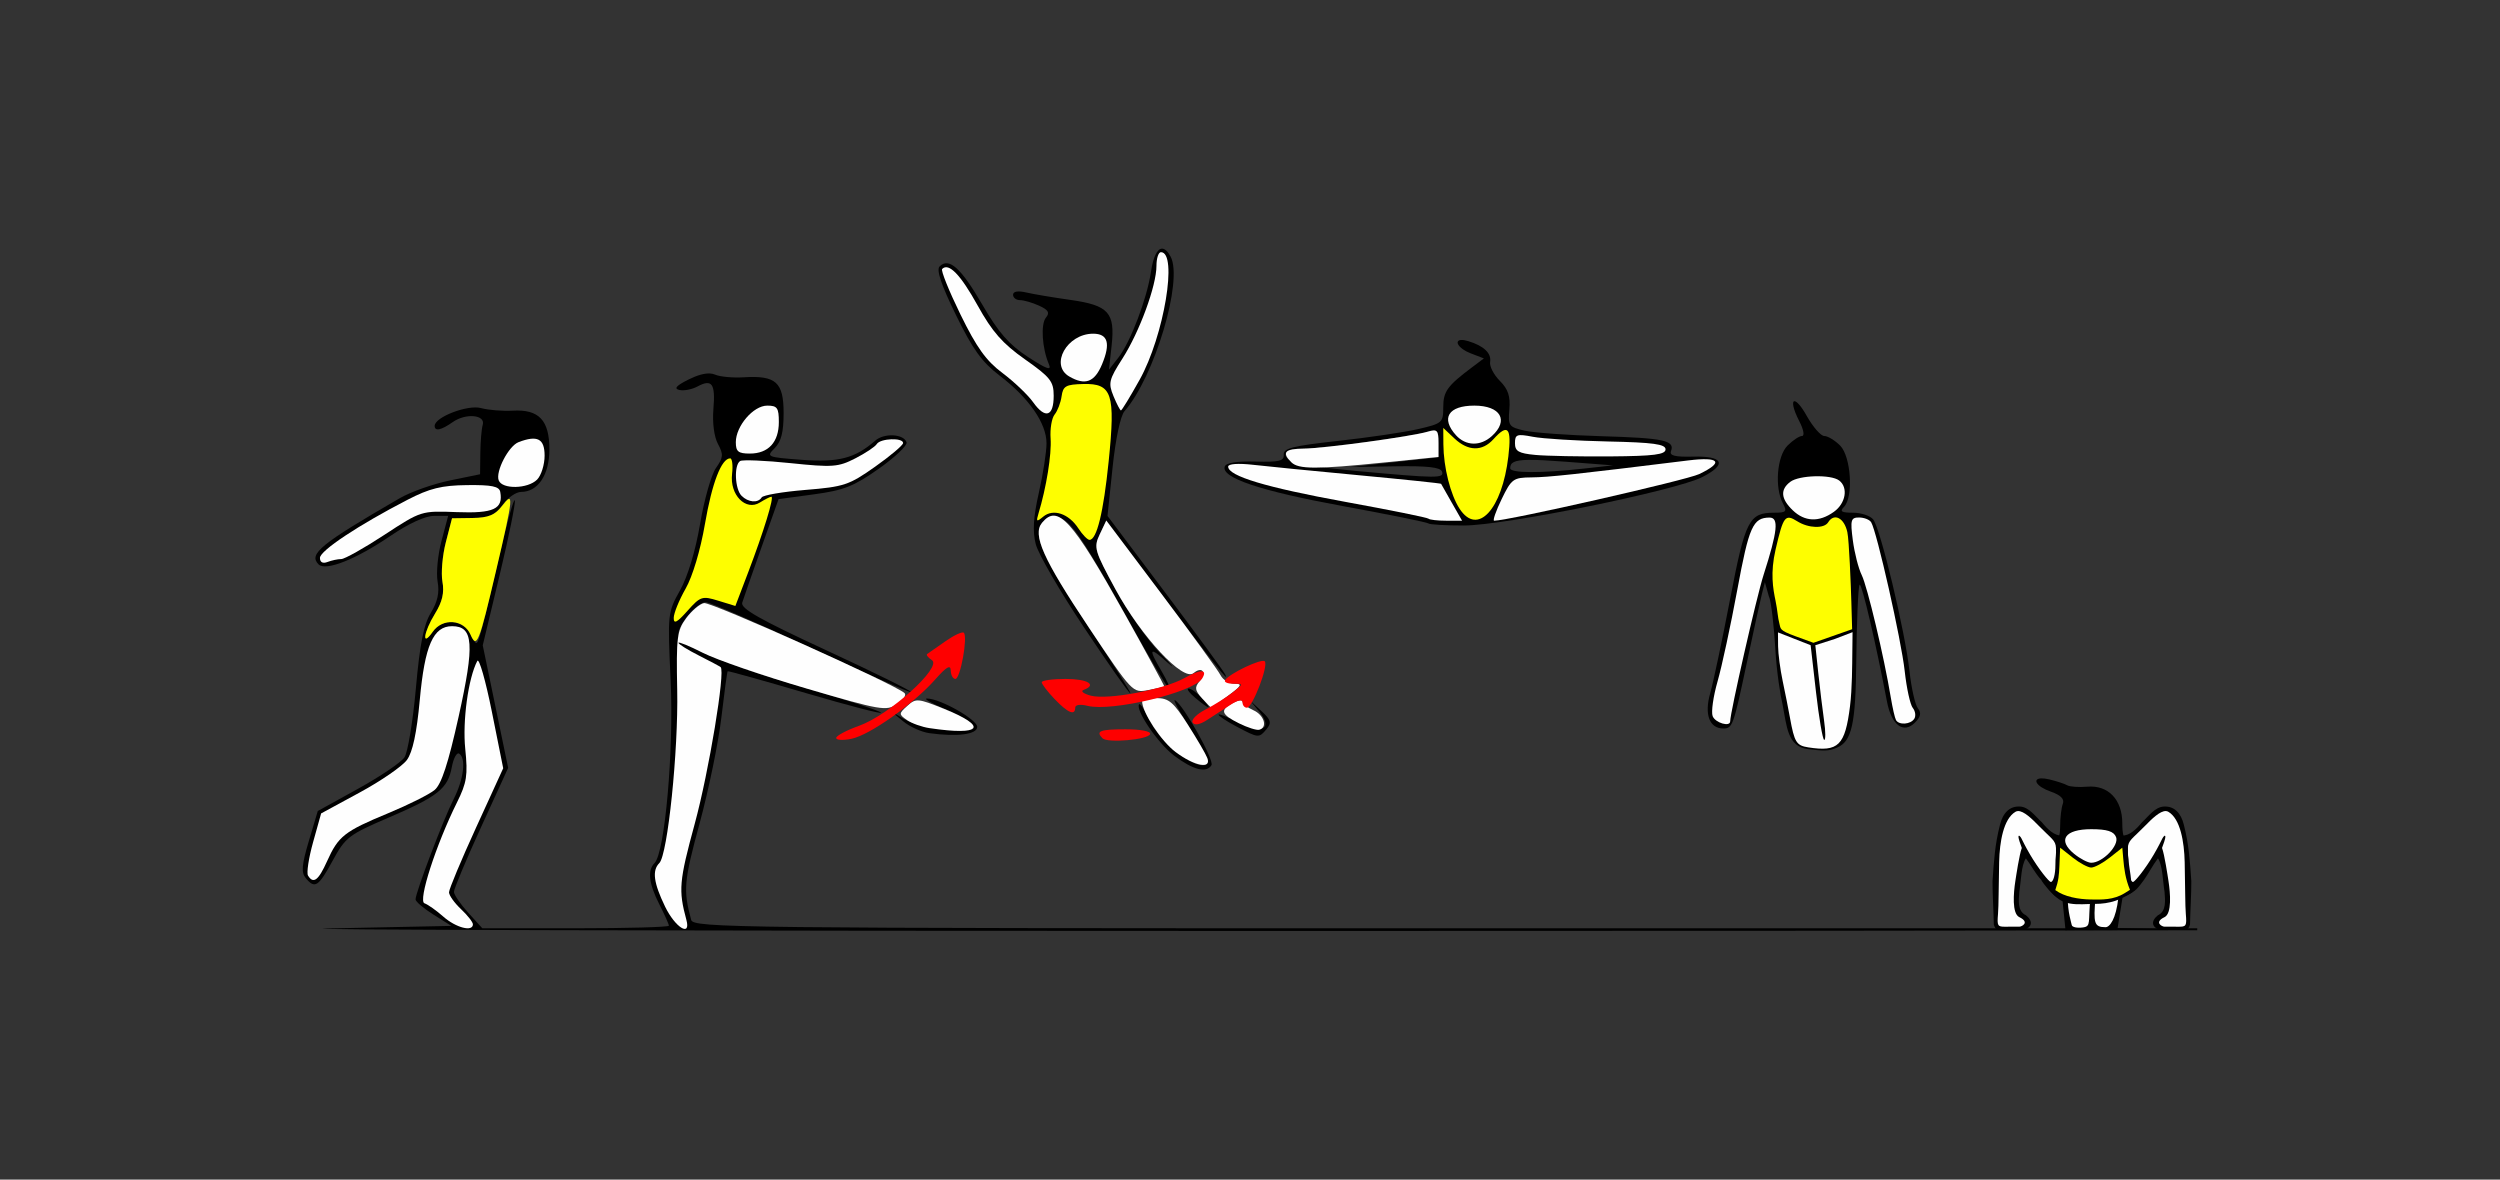 <?xml version="1.0" encoding="UTF-8" standalone="no"?>
<!-- Created with Inkscape (http://www.inkscape.org/) -->

<svg
   xmlns:dc="http://purl.org/dc/elements/1.1/"
   xmlns:cc="http://creativecommons.org/ns#"
   xmlns:rdf="http://www.w3.org/1999/02/22-rdf-syntax-ns#"
   xmlns:svg="http://www.w3.org/2000/svg"
   xmlns="http://www.w3.org/2000/svg"
   xmlns:sodipodi="http://sodipodi.sourceforge.net/DTD/sodipodi-0.dtd"
   xmlns:inkscape="http://www.inkscape.org/namespaces/inkscape"
   id="svg3540"
   version="1.1"
   inkscape:version="0.91 r13725"
   width="488.785"
   height="230.625"
   viewBox="0 0 488.785 230.625"
   sodipodi:docname="fx130503.svg">
  <rect x="0" y="0" width="488.785" height="230.625" fill="#333333" stroke="none"/>
  <defs
     id="defs3544" />
  <sodipodi:namedview
     pagecolor="#cacaca"
     bordercolor="#666666"
     borderopacity="1"
     objecttolerance="10"
     gridtolerance="10"
     guidetolerance="10"
     inkscape:pageopacity="0"
     inkscape:pageshadow="2"
     inkscape:window-width="1414"
     inkscape:window-height="863"
     id="namedview3542"
     showgrid="false"
     inkscape:zoom="1.1784321"
     inkscape:cx="266.22109"
     inkscape:cy="9.4510463"
     inkscape:window-x="0"
     inkscape:window-y="0"
     inkscape:window-maximized="0"
     inkscape:current-layer="svg3540" />
  <g
     id="g4410"
     transform="translate(10.812,-1.6654202e-4)">
    <path
       inkscape:connector-curvature="0"
       id="path4220"
       d="m 216.344,48.615 c -0.912,0.057 -1.7,1.625 -2.125,4.518 -0.769,5.237 -4.001,13.742 -6.383,16.797 l -1.828,2.344 0.516,-4.688 c 0.71,-6.477 -0.569,-7.893 -8.09,-8.955 -3.321,-0.469 -7.194,-1.121 -8.607,-1.449 -1.624,-0.377 -2.57,-0.21 -2.57,0.451 0,0.576 0.611,1.047 1.357,1.047 0.747,0 2.425,0.487 3.73,1.084 1.83,0.836 2.137,1.369 1.342,2.33 -1.057,1.277 -0.758,6.004 0.574,9.105 0.573,1.333 -0.379,1.005 -4.08,-1.406 -3.733,-2.432 -5.768,-4.766 -8.975,-10.295 -4.145,-7.147 -6.491,-9.237 -8.314,-7.408 -0.669,0.671 0.318,3.606 3.188,9.479 3.3,6.754 5.077,9.211 8.615,11.918 5.698,4.359 9.104,9.293 9.104,13.184 0,1.675 -0.672,6.012 -1.494,9.639 -1.087,4.793 -1.255,7.543 -0.617,10.064 0.483,1.908 4.737,9.253 9.455,16.324 4.718,7.071 8.788,12.857 9.045,12.857 0.257,0 -3.377,-5.763 -8.076,-12.807 -9.271,-13.896 -11.23,-18.419 -8.961,-20.695 0.814,-0.817 2.138,-1.137 3.242,-0.785 2.324,0.74 4.629,4.186 13.689,20.459 3.948,7.09 7.408,12.891 7.689,12.891 0.282,0 -0.37,-1.502 -1.449,-3.336 -2.707,-4.602 -2.467,-4.986 1.105,-1.77 1.688,1.519 1.083,0.741 -1.346,-1.729 -2.428,-2.47 -6.383,-8.113 -8.789,-12.541 -4.134,-7.607 -4.304,-8.201 -3.09,-10.773 l 1.285,-2.721 10.031,13.387 c 10.617,14.171 14.431,18.993 13.164,16.641 -0.425,-0.789 -5.765,-8.065 -11.867,-16.17 l -11.096,-14.736 0.994,-9.475 c 0.589,-5.619 1.54,-10.103 2.34,-11.018 5.862,-6.703 11.488,-25.552 9.012,-30.193 -0.583,-1.093 -1.174,-1.603 -1.721,-1.568 z m 5.242,86.002 c -0.491,0 0.099,0.83 1.312,1.844 2.856,2.387 3.411,2.4 1.273,0.031 -0.93,-1.031 -2.095,-1.875 -2.586,-1.875 z m -2.725,2.254 c -0.29,-0.017 0.776,1.998 2.498,4.699 4.325,6.782 4.783,8.047 2.924,8.047 -2.645,0 -8.495,-4.936 -10.271,-8.666 -0.95,-1.996 -1.885,-3.471 -2.078,-3.277 -0.929,0.932 3.607,7.648 6.785,10.047 3.743,2.825 6.338,3.492 7.328,1.885 0.587,-0.953 -5.394,-11.639 -7.109,-12.703 -0.032,-0.02 -0.057,-0.03 -0.076,-0.031 z m 14.725,0.09 1.766,2.131 c 2.814,3.397 0.635,4.548 -4.061,2.145 -2.117,-1.084 -3.85,-1.762 -3.85,-1.506 0,0.256 1.578,1.301 3.506,2.322 4.299,2.277 4.391,2.285 5.883,0.482 1.012,-1.223 0.848,-1.788 -1.02,-3.516 l -2.225,-2.059 z"
       style="fill:#000000" />
    <path
       sodipodi:nodetypes="sssssssssscccsccssssssssssssss"
       inkscape:connector-curvature="0"
       id="path4214"
       d="m 340.057,78.443 c -0.548,-0.032 -0.385,1.384 0.924,3.922 0.837,1.624 1.065,2.877 0.523,2.877 -0.527,0 -1.8,0.844 -2.828,1.875 -2.07,2.077 -2.56,8.204 -0.902,11.311 0.851,1.595 0.649,1.814 -1.689,1.814 -4.942,0 -5.658,1.398 -8.633,16.875 -1.536,7.992 -3.292,16.292 -3.902,18.443 -1.172,4.134 -0.148,6.869 2.57,6.869 1.797,0 1.979,-0.509 4.574,-12.744 1.302,-6.139 2.633,-12.217 2.959,-13.506 l 0.594,-2.344 0.793,2.811 c 0.437,0.775 1.004,5.947 1.26,10.4 0.256,4.453 1.031,9.201 1.391,10.615 0.848,4.406 0.963,8.274 4.945,8.802 3.159,0.37 4.003,0.44 5.713,-0.287 2.908,-1.237 3.656,-4.623 3.77,-17.061 0.061,-6.679 0.361,-14.81 0.668,-14.811 0.486,-3.2e-4 3.188,11.585 5.336,22.881 0.872,4.584 3.218,6.349 5.457,4.104 1.14,-1.144 1.301,-1.913 0.588,-2.797 -0.541,-0.67 -1.284,-3.961 -1.65,-7.312 -0.846,-7.728 -5.689,-27.926 -7.107,-29.641 -0.591,-0.714 -2.367,-1.297 -3.949,-1.297 -2.237,0 -2.628,-0.25 -1.756,-1.125 1.892,-1.898 1.399,-9.849 -0.746,-12 -1.028,-1.031 -2.423,-1.875 -3.1,-1.875 -0.676,0 -2.224,-1.776 -3.439,-3.945 -1.08,-1.928 -1.935,-2.829 -2.361,-2.854 z"
       style="fill:#000000" />
    <path
       inkscape:connector-curvature="0"
       id="path4210"
       d="m 274.912,66.467 c -1.452,0.057 -0.701,1.649 1.83,2.621 l 2.568,0.986 -2.336,1.754 c -4.828,3.624 -5.607,4.708 -5.607,7.795 0,3.009 -0.192,3.176 -4.906,4.266 -2.699,0.624 -9.743,1.664 -15.654,2.312 -8.856,0.972 -10.727,1.444 -10.631,2.686 0.096,1.246 -0.859,1.481 -5.51,1.354 -3.648,-0.1 -5.765,0.24 -6.02,0.967 -0.767,2.194 6.966,4.786 23.084,7.738 8.99,1.647 16.526,3.176 16.746,3.396 0.22,0.22 3.327,0.4 6.906,0.4 7.952,0 41.422,-6.803 46.658,-9.482 4.882,-2.498 4.112,-4.144 -1.867,-3.988 -3.503,0.091 -4.619,-0.188 -4.279,-1.076 0.796,-2.081 -1.419,-2.558 -13.555,-2.912 -6.497,-0.189 -13.283,-0.68 -15.078,-1.09 -3.074,-0.702 -3.247,-0.943 -2.971,-4.156 0.221,-2.569 -0.24,-3.948 -1.863,-5.576 -1.186,-1.189 -2.041,-2.841 -1.9,-3.672 0.291,-1.72 -1.196,-3.15 -4.254,-4.09 -0.575,-0.177 -1.026,-0.246 -1.361,-0.232 z m -5.471,17.693 c 0.852,-0.043 0.992,0.57 0.992,2.438 l 0,2.824 -8.646,0.947 -8.645,0.947 8.785,-0.146 c 6.298,-0.105 8.899,0.185 9.189,1.025 0.47,1.36 -0.841,1.349 -17.039,-0.141 -6.168,-0.567 -11.74,-1.374 -12.383,-1.791 -2.187,-1.42 -1.177,-2.523 2.336,-2.553 4.003,-0.034 21.141,-2.368 24.299,-3.311 0.463,-0.138 0.827,-0.226 1.111,-0.24 z m 18.516,5.754 c 1.657,-0.029 4.04,0.104 7.424,0.365 l 9.164,0.707 -5.607,0.619 c -8.546,0.945 -14.486,0.921 -14.486,-0.059 0,-1.09 0.745,-1.585 3.506,-1.633 z"
       style="fill:#000000" />
    <path
       sodipodi:nodetypes="csssssssssssssccscccccssssssscccsssssssscccssssccsssscccssssssscccsccsssscsssssscsscccscssssssccsssccssc"
       inkscape:connector-curvature="0"
       id="path4206"
       d="m 128.031,73.021 c -1.083,-0.065 -2.514,0.33 -4.178,1.158 -2.451,1.221 -2.971,1.806 -1.834,2.066 0.873,0.2 2.458,-0.104 3.523,-0.676 2.862,-1.536 3.541,-0.579 3.127,4.408 -0.222,2.675 0.137,5.427 0.891,6.826 1.099,2.039 1.049,2.648 -0.387,4.688 -0.908,1.289 -2.306,6.201 -3.105,10.918 -0.895,5.276 -2.402,10.276 -3.916,12.994 -2.435,4.37 -2.454,4.558 -1.842,17.674 0.636,13.642 -1.13,33.64 -3.15,35.666 -1.423,1.428 -1.124,4.01 0.936,8.061 1.028,2.021 1.869,3.903 1.869,4.182 0,0.278 -8.206,0.506 -18.236,0.506 l -18.238,0 -2.764,-3.047 c -1.52,-1.676 -2.774,-3.503 -2.789,-4.061 -0.015,-0.558 2.365,-6.244 5.289,-12.635 l 5.314,-11.619 -2.484,-11.979 -2.486,-11.98 3.289,-13.688 c 1.809,-7.529 3.149,-14.115 2.977,-14.635 -0.173,-0.52 -1.459,4.058 -2.857,10.176 -1.398,6.117 -2.997,12.764 -3.551,14.771 -0.992,3.594 -1.023,3.615 -2.115,1.406 -1.538,-3.112 -5.566,-3.477 -7.518,-0.682 -2.216,3.174 -1.813,0.119 0.475,-3.594 1.403,-2.277 1.809,-4.057 1.42,-6.205 -0.3,-1.657 -0.001,-5.121 0.664,-7.699 l 1.211,-4.688 4.029,-0.06 c 3.258,-0.048 4.378,-0.542 5.857,-2.578 1.006,-1.385 2.636,-2.518 3.621,-2.518 3.301,0 5.529,-3.343 5.529,-8.293 0,-5.728 -2.041,-7.89 -7.168,-7.592 -1.969,0.114 -4.763,-0.114 -6.209,-0.508 -2.6,-0.708 -9.053,1.773 -9.053,3.48 0,1.126 1.259,0.86 3.545,-0.746 2.557,-1.796 6.447,-1.427 5.85,0.555 -0.23,0.761 -0.439,3.244 -0.467,5.518 l -0.051,4.133 -5.9,1.211 c -3.245,0.666 -7.661,2.23 -9.812,3.475 -15.494,8.962 -17.883,10.91 -15.861,12.938 1.368,1.372 7.307,-0.98 14.012,-5.547 3.574,-2.435 6.835,-3.936 8.549,-3.936 l 2.771,0 L 75.5,105.789 c -0.718,2.707 -1.056,6.277 -0.752,7.934 0.39,2.124 -0.002,3.921 -1.326,6.094 -1.398,2.293 -2.145,6.074 -2.926,14.777 -0.577,6.433 -1.579,12.497 -2.227,13.475 -0.647,0.978 -4.726,3.738 -9.064,6.135 l -7.887,4.357 -1.748,5.871 c -1.389,4.666 -1.513,6.152 -0.607,7.246 1.787,2.16 2.479,1.708 5.289,-3.447 2.471,-4.533 3.128,-5.038 10.889,-8.367 9.71,-4.165 11.596,-5.671 12.387,-9.898 0.323,-1.729 0.962,-2.913 1.42,-2.629 1.416,0.878 0.921,4.992 -1.072,8.912 -2.004,3.941 -7.441,18.255 -7.441,19.59 0,0.43 1.576,1.771 3.504,2.982 l 3.504,2.203 -23.83,0.492 c -13.107,0.271 70.793,0.494 186.447,0.496 74.945,9.8e-4 145.295,-0.055 178.719,-0.135 l 0,-0.385 -149.902,0 c -136.457,0 -144.135,-0.087 -144.555,-1.641 -1.575,-5.826 -1.425,-7.551 1.629,-18.791 1.78,-6.552 3.705,-15.906 4.277,-20.785 0.572,-4.879 1.126,-8.948 1.23,-9.041 0.105,-0.093 7.066,1.852 15.469,4.322 8.403,2.47 14.922,4.158 14.486,3.748 -0.435,-0.409 -7.35,-2.646 -15.363,-4.969 -15.284,-4.43 -24.215,-8.263 -24.215,-10.391 0,-1.926 3.685,-6.203 5.344,-6.203 0.808,0 10.082,4.026 20.609,8.945 10.528,4.92 19.294,8.791 19.48,8.604 0.186,-0.187 -7.257,-3.859 -16.541,-8.16 -13.059,-6.05 -16.777,-8.158 -16.422,-9.309 0.252,-0.818 1.953,-5.705 3.779,-10.861 l 3.322,-9.375 6.914,-0.938 c 5.861,-0.795 7.791,-1.559 12.689,-5.016 3.178,-2.243 5.62,-4.563 5.426,-5.156 -0.543,-1.656 -4.381,-1.863 -6.127,-0.33 -3.924,3.446 -7.18,4.298 -14.355,3.754 -6.877,-0.522 -7.003,-0.578 -5.301,-2.285 1.276,-1.28 1.742,-3.121 1.742,-6.871 0,-6.018 -1.507,-7.369 -7.793,-6.98 -2.139,0.132 -4.663,-0.103 -5.609,-0.523 -0.279,-0.124 -0.6,-0.197 -0.961,-0.219 z m 42.402,63.553 c -0.771,0.003 0.88,0.949 3.67,2.102 2.79,1.153 5.263,2.669 5.496,3.371 0.576,1.734 -10.292,0.541 -13.73,-1.508 l -2.445,-1.457 2.336,1.939 c 1.285,1.067 3.599,2.114 5.141,2.326 5.474,0.754 9.346,0.244 9.346,-1.23 0,-1.438 -7.283,-5.552 -9.812,-5.543 z"
       style="fill:#000000" />
    <path
       sodipodi:nodetypes="ccccscccc"
       inkscape:connector-curvature="0"
       id="path4172"
       d="m 392.38,175.467 0.608,6.025 -0.01,0 0,0.375 c 15.612,-0.041 26.231,-0.087 23.797,-0.139 l -13.564,-0.285 0.966,-5.977 -10.409,0 z"
       style="fill:#000000" />
    <path
       id="path4331"
       d="m 75.869,179.217 c -1.379,-1.218 -3.041,-2.393 -3.692,-2.611 -1.302,-0.435 2.242,-11.425 6.367,-19.741 1.914,-3.858 2.134,-5.288 1.607,-10.442 -0.559,-5.469 0.59,-13.851 2.357,-17.202 0.341,-0.647 1.62,3.81 2.842,9.905 l 2.221,11.082 -5.298,11.581 c -2.914,6.37 -5.298,12.069 -5.298,12.666 0,0.597 1.051,2.075 2.336,3.286 1.285,1.211 2.336,2.55 2.336,2.976 0,1.532 -3.322,0.67 -5.778,-1.5 z"
       style="fill:#fefefe"
       inkscape:connector-curvature="0" />
    <path
       id="path4329"
       d="m 119.217,177.248 c -2.244,-4.634 -2.564,-7.059 -1.12,-8.507 1.628,-1.633 3.73,-21.957 3.495,-33.804 -0.204,-10.323 -0.04,-11.65 1.743,-14.062 1.083,-1.465 2.655,-2.799 3.495,-2.965 1.373,-0.271 37.402,15.901 39.211,17.6 0.412,0.387 -0.256,1.364 -1.485,2.172 -2.096,1.378 -3.187,1.189 -17.698,-3.072 -8.505,-2.497 -17.615,-5.633 -20.244,-6.97 -2.629,-1.336 -4.78,-2.22 -4.78,-1.964 0,0.256 1.787,1.37 3.972,2.475 2.185,1.105 4.11,2.131 4.278,2.279 0.949,0.837 -2.291,20.426 -5.066,30.631 -3.058,11.242 -3.207,12.964 -1.632,18.791 0.928,3.435 -2.187,1.49 -4.169,-2.603 z"
       style="fill:#fefefe"
       inkscape:connector-curvature="0" />
    <path
       sodipodi:nodetypes="ccccc"
       inkscape:connector-curvature="0"
       id="path4327"
       d="m 393.462,175.467 c -0.036,2.783 0.738,5.095 0.782,5.387 0.063,0.423 1.06,0.634 2.217,0.469 1.632,-0.233 0.933,-1.035 1.445,-5.855 z"
       style="fill:#fefefe" />
    <path
       sodipodi:nodetypes="cscc"
       inkscape:connector-curvature="0"
       id="path4325"
       d="m 398.887,175.467 c -0.41,5.011 -0.312,5.812 1.973,5.812 0.785,0 2.027,-1.492 2.506,-5.812 z"
       style="fill:#fefefe" />
    <path
       id="path4323"
       d="m 49.409,171.187 c -0.315,-0.511 0.133,-3.455 0.996,-6.541 l 1.569,-5.611 7.565,-4.104 c 4.161,-2.257 8.305,-5.115 9.208,-6.35 1.121,-1.532 1.921,-5.27 2.517,-11.765 0.975,-10.614 2.629,-14.387 6.306,-14.387 4.194,0 4.445,3.466 1.283,17.699 -2.034,9.156 -3.361,13.209 -4.687,14.32 -1.017,0.852 -5.113,2.902 -9.101,4.555 -8.549,3.543 -9.723,4.467 -11.937,9.392 -1.689,3.757 -2.672,4.495 -3.721,2.792 z"
       style="fill:#fefefe"
       inkscape:connector-curvature="0" />
    <path
       sodipodi:nodetypes="sssscccscsscccsss"
       inkscape:connector-curvature="0"
       id="path4321"
       d="m 342.699,146.117 c -2.289,-0.36 -2.683,-1.001 -3.541,-5.757 -0.303,-1.682 -0.946,-4.92 -1.429,-7.196 -0.483,-2.276 -0.888,-5.349 -0.9,-6.83 l -0.022,-2.693 3.193,1.253 3.193,1.253 1.047,9.158 c 0.576,5.035 1.294,9.247 1.596,9.355 0.302,0.108 0.295,-1.584 -0.016,-3.761 -0.311,-2.177 -0.823,-6.387 -1.138,-9.355 l -0.573,-5.397 3.826,-1.226 3.451,-1.325 -0.044,4.008 c -0.024,2.204 -0.026,7.071 -0.45,10.456 -0.966,7.715 -2.262,8.989 -8.192,8.057 z"
       style="fill:#fefefe" />
    <path
       id="path4319"
       d="m 219.022,147.028 c -2.78,-2.073 -6.533,-7.763 -6.533,-9.906 0,-0.347 1.267,-0.63 2.815,-0.63 2.391,0 3.311,0.777 6.105,5.159 1.809,2.837 3.531,5.79 3.827,6.562 0.85,2.223 -2.501,1.584 -6.214,-1.184 z"
       style="fill:#fefefe"
       inkscape:connector-curvature="0" />
    <path
       id="path4317"
       d="m 170.943,142.364 c -1.518,-0.225 -3.516,-0.94 -4.44,-1.589 -1.611,-1.132 -1.607,-1.245 0.08,-2.776 1.662,-1.509 2.057,-1.476 7.176,0.588 8.706,3.511 7.382,5.288 -2.816,3.777 z"
       style="fill:#fefefe"
       inkscape:connector-curvature="0" />
    <path
       id="path4315"
       d="m 231.414,141.414 c -3.517,-1.752 -3.764,-2.592 -1.168,-3.985 1.028,-0.552 1.869,-0.667 1.869,-0.255 0,0.411 0.946,1.165 2.103,1.674 2.134,0.939 2.877,3.375 1.168,3.831 -0.514,0.137 -2.301,-0.432 -3.972,-1.264 z"
       style="fill:#fefefe"
       inkscape:connector-curvature="0" />
    <path
       id="path4313"
       d="m 224.187,136.509 c -1.384,-1.534 -1.467,-2.109 -0.479,-3.304 1.452,-1.755 0.526,-3.01 -1.175,-1.593 -2.015,1.678 -10.228,-7.142 -15.242,-16.37 -4.129,-7.598 -4.302,-8.202 -3.093,-10.761 l 1.282,-2.711 10.748,14.281 c 5.911,7.854 11.127,15.034 11.591,15.955 0.464,0.921 1.702,1.674 2.752,1.674 1.585,0 1.372,0.397 -1.259,2.344 -1.742,1.289 -3.23,2.344 -3.308,2.344 -0.077,0 -0.895,-0.836 -1.817,-1.857 z"
       style="fill:#fefefe"
       inkscape:connector-curvature="0" />
    <path
       id="path4311"
       d="m 202.093,122.724 c -8.969,-13.443 -11.095,-18.196 -9.177,-20.515 3.084,-3.728 5.837,-0.692 16.207,17.876 4.32,7.734 7.79,14.107 7.713,14.162 -0.078,0.055 -1.508,0.361 -3.178,0.68 -3.02,0.577 -3.084,0.508 -11.565,-12.203 z"
       style="fill:#fefefe"
       inkscape:connector-curvature="0" />
    <path
       inkscape:connector-curvature="0"
       id="path4305"
       d="m 324.034,140.015 c -0.311,-0.812 0.123,-3.871 0.963,-6.797 0.84,-2.926 2.577,-10.989 3.859,-17.918 2.288,-12.363 3.053,-14.078 6.292,-14.107 1.87,-0.017 1.595,2.63 -1.165,11.236 -1.345,4.191 -6.522,26.897 -6.522,28.602 0,1.164 -2.925,0.297 -3.427,-1.016 z"
       style="fill:#fefefe" />
    <path
       inkscape:connector-curvature="0"
       id="path4303"
       d="m 359.882,140.788 c -0.22,-0.387 -0.68,-2.391 -1.022,-4.453 -1.318,-7.951 -4.579,-21.669 -5.682,-23.906 -0.636,-1.289 -1.417,-4.348 -1.736,-6.797 -0.518,-3.97 -0.386,-4.453 1.215,-4.453 0.988,0 2.053,0.417 2.367,0.927 1.104,1.792 5.898,23.046 6.557,29.073 0.367,3.352 1.077,6.603 1.578,7.225 0.501,0.622 0.64,1.571 0.308,2.109 -0.697,1.132 -2.999,1.308 -3.586,0.275 z"
       style="fill:#fefefe" />
    <path
       id="path4299"
       d="m 51.741,109.076 c 0,-1.406 7.548,-6.415 17.111,-11.355 4.353,-2.249 6.663,-2.819 11.656,-2.876 4.836,-0.056 6.285,0.242 6.486,1.335 0.614,3.337 -1.297,4.224 -8.499,3.947 -6.955,-0.268 -6.967,-0.264 -14.174,4.455 -3.967,2.598 -7.755,4.723 -8.418,4.723 -0.663,0 -1.871,0.256 -2.684,0.569 -0.931,0.358 -1.478,0.064 -1.478,-0.797 z"
       style="fill:#fefefe"
       inkscape:connector-curvature="0" />
    <path
       id="path4297"
       d="m 268.481,101.409 c -0.217,-0.218 -7.542,-1.698 -16.277,-3.289 -15.514,-2.827 -22.892,-5.047 -22.892,-6.889 0,-0.55 1.957,-0.69 4.907,-0.351 2.699,0.31 12.045,1.231 20.77,2.048 8.725,0.816 15.903,1.565 15.953,1.665 0.049,0.1 0.993,1.763 2.096,3.697 l 2.006,3.516 -3.084,0 c -1.696,0 -3.261,-0.178 -3.478,-0.395 z"
       style="fill:#fefefe"
       inkscape:connector-curvature="0" />
    <path
       id="path4295"
       d="m 282.781,97.585 c 1.917,-3.957 2.278,-4.221 5.829,-4.248 3.335,-0.026 8.526,-0.587 30.655,-3.316 6.149,-0.758 7.024,0.334 2.14,2.67 -2.495,1.194 -37.335,9.113 -40.091,9.113 -0.317,0 0.344,-1.898 1.467,-4.219 z"
       style="fill:#fefefe"
       inkscape:connector-curvature="0" />
    <path
       id="path4293"
       d="m 134.171,96.929 c -1.314,-1.318 -1.503,-6.028 -0.273,-6.79 0.467,-0.289 4.902,-0.104 9.855,0.411 8.221,0.855 9.324,0.775 12.639,-0.922 1.998,-1.022 3.896,-2.287 4.218,-2.81 0.691,-1.122 5.148,-1.293 5.148,-0.198 0,0.414 -2.465,2.497 -5.478,4.628 -5.073,3.589 -6.076,3.924 -13.577,4.534 -4.455,0.363 -8.323,1.022 -8.596,1.466 -0.709,1.151 -2.628,0.996 -3.938,-0.319 z"
       style="fill:#fefefe"
       inkscape:connector-curvature="0" />
    <path
       id="path4291"
       d="m 86.691,93.92 c -0.659,-1.723 1.936,-6.724 3.877,-7.471 3.687,-1.419 5.098,-0.691 5.098,2.632 0,1.768 -0.661,3.877 -1.469,4.688 -1.826,1.832 -6.825,1.933 -7.507,0.152 z"
       style="fill:#fefefe"
       inkscape:connector-curvature="0" />
    <path
       id="path4289"
       d="m 241.648,90.367 c -1.904,-1.91 -1.263,-2.624 2.383,-2.655 4.003,-0.034 21.141,-2.37 24.299,-3.312 1.849,-0.552 2.103,-0.291 2.103,2.157 l 0,2.785 -10.569,1.075 c -13.383,1.361 -16.819,1.352 -18.216,-0.05 z"
       style="fill:#fefefe"
       inkscape:connector-curvature="0" />
    <path
       id="path4287"
       d="m 289.358,88.944 c -3.263,-0.306 -3.972,-0.716 -3.972,-2.298 0,-1.72 0.373,-1.853 3.505,-1.248 1.928,0.373 8.551,0.786 14.72,0.919 8.802,0.189 11.215,0.52 11.215,1.536 0,1.022 -2.268,1.313 -10.748,1.38 -5.911,0.046 -12.535,-0.083 -14.72,-0.288 z"
       style="fill:#fefefe"
       inkscape:connector-curvature="0" />
    <path
       id="path4285"
       d="m 133.05,86.462 c 0,-3.166 3.426,-7.158 6.143,-7.158 1.961,0 2.269,0.436 2.269,3.214 0,3.939 -2.046,6.161 -5.674,6.161 -2.255,0 -2.737,-0.391 -2.737,-2.217 z"
       style="fill:#fefefe"
       inkscape:connector-curvature="0" />
    <path
       id="path4283"
       d="m 273.849,85.09 c -3.013,-3.34 -1.494,-5.786 3.593,-5.786 5.137,0 6.803,2.887 3.431,5.948 -2.242,2.035 -5.101,1.969 -7.025,-0.163 z"
       style="fill:#fefefe"
       inkscape:connector-curvature="0" />
    <path
       sodipodi:nodetypes="sssss"
       inkscape:connector-curvature="0"
       id="path4281"
       d="m 339.678,99.751 c -2.313,-2.239 -2.464,-4.025 -0.468,-5.545 1.731,-1.318 7.95,-1.49 9.559,-0.264 1.815,1.382 1.292,4.468 -1.042,6.136 -2.888,2.065 -5.695,1.951 -8.05,-0.328 z"
       style="fill:#fefefe" />
    <path
       id="path4279"
       d="m 191.185,78.647 c -1.029,-1.443 -3.73,-4.016 -6.002,-5.718 -3.194,-2.392 -5.059,-4.992 -8.219,-11.46 -2.248,-4.601 -3.857,-8.598 -3.574,-8.881 1.284,-1.288 3.568,1.061 6.94,7.138 2.865,5.163 4.866,7.44 9.262,10.538 4.971,3.503 5.607,4.311 5.607,7.121 0,4.074 -1.642,4.591 -4.015,1.263 z"
       style="fill:#fefefe"
       inkscape:connector-curvature="0" />
    <path
       id="path4277"
       d="m 206.888,77.444 c -1.051,-2.545 -0.892,-3.208 1.752,-7.341 3.346,-5.23 6.653,-14.245 6.653,-18.133 0,-1.466 0.392,-2.666 0.872,-2.666 3.34,0 0.605,16.39 -4.162,24.94 -1.839,3.299 -3.482,5.998 -3.652,5.998 -0.17,0 -0.828,-1.259 -1.463,-2.797 z"
       style="fill:#fefefe"
       inkscape:connector-curvature="0" />
    <path
       id="path3560"
       d="m 198.237,73.604 c -3.855,-2.252 -0.438,-8.362 4.677,-8.362 2.893,0 3.442,1.892 1.738,5.984 -1.461,3.507 -3.309,4.192 -6.414,2.378 z"
       style="fill:#fefefe"
       inkscape:connector-curvature="0" />
    <path
       id="path4271"
       d="m 81.158,124.044 c -1.3,-2.971 -5.448,-3.265 -7.363,-0.523 -2.216,3.174 -1.813,0.118 0.474,-3.595 1.403,-2.277 1.81,-4.056 1.421,-6.204 -0.3,-1.657 -0.001,-5.122 0.664,-7.7 l 1.21,-4.688 4.009,-0.059 c 3.105,-0.046 4.404,-0.574 5.759,-2.344 2.368,-3.09 2.257,-1.856 -1.123,12.512 -3.407,14.483 -3.8,15.463 -5.052,12.6 z"
       style="fill:#fefe00"
       inkscape:connector-curvature="0" />
    <path
       id="path4269"
       d="m 120.911,120.803 c 0.007,-0.91 1.05,-3.477 2.319,-5.704 1.372,-2.407 2.907,-7.54 3.786,-12.656 1.379,-8.028 3.224,-12.826 4.932,-12.826 0.399,0 0.565,1.38 0.369,3.066 -0.474,4.075 2.678,7.297 5.445,5.564 0.992,-0.622 2,-1.13 2.239,-1.13 0.592,0 -1.495,6.808 -4.531,14.778 l -2.507,6.582 -3.342,-1.029 c -3.154,-0.971 -3.493,-0.859 -6.032,1.991 -2.05,2.301 -2.687,2.626 -2.678,1.364 z"
       style="fill:#fefe00"
       inkscape:connector-curvature="0" />
    <path
       sodipodi:nodetypes="csssssscccccc"
       inkscape:connector-curvature="0"
       id="path4267"
       d="m 340.14,124.361 c -3.158,-1.156 -2.771,-1.421 -3.066,-2.485 -0.308,-1.111 -0.339,-2.463 -0.736,-4.376 -0.501,-2.416 -1.066,-5.467 0.006,-10.086 1.513,-6.52 1.865,-6.978 4.231,-5.496 2.2,1.378 5.256,1.479 6.045,0.199 1.159,-1.882 3.138,-0.866 3.749,1.924 0.345,1.574 0.691,10.361 0.782,13.585 l 0.155,5.396 -3.785,1.328 -3.785,1.328 -3.597,-1.317 z"
       style="fill:#fefe00" />
    <path
       id="path4265"
       d="m 200.004,103.281 c -1.883,-2.883 -4.91,-3.884 -6.854,-2.265 -1.296,1.079 -1.417,0.996 -0.924,-0.626 1.535,-5.05 2.59,-11.579 2.369,-14.659 -0.136,-1.885 0.22,-3.997 0.79,-4.693 0.57,-0.696 1.182,-2.3 1.36,-3.564 0.282,-2.006 0.824,-2.311 4.258,-2.394 5.623,-0.136 6.29,1.901 4.948,15.097 -1.018,10.013 -2.326,15.377 -3.749,15.377 -0.393,0 -1.382,-1.023 -2.198,-2.273 z"
       style="fill:#fefe00"
       inkscape:connector-curvature="0" />
    <path
       id="path3556"
       d="m 274.566,99.481 c -1.791,-2.742 -3.145,-8.117 -3.177,-12.606 l -0.022,-3.21 2.163,2.038 c 2.698,2.542 5.451,2.601 7.65,0.163 2.829,-3.136 3.576,-2.278 2.916,3.351 -1.223,10.437 -6.033,15.618 -9.53,10.264 z"
       style="fill:#fefe00"
       inkscape:connector-curvature="0" />
    <path
       style="fill:#fe0000"
       d="m 152.676,144.286 c 0,-0.436 2.022,-1.512 4.494,-2.393 5.865,-2.09 16.261,-11.458 14.225,-12.819 -0.756,-0.505 -1.177,-1.048 -0.935,-1.207 0.242,-0.159 1.84,-1.273 3.551,-2.477 1.711,-1.204 3.339,-1.96 3.617,-1.681 0.815,0.817 -0.682,9.032 -1.645,9.032 -0.483,0 -0.893,-0.738 -0.912,-1.641 -0.026,-1.216 -0.813,-0.762 -3.037,1.749 -4.25,4.798 -12.738,10.823 -16.32,11.583 -1.671,0.354 -3.037,0.288 -3.037,-0.147 z m 52.068,0.061 c -1.402,-1.407 -0.5,-1.762 4.474,-1.762 3.008,0 5.013,0.389 4.833,0.938 -0.359,1.099 -8.33,1.805 -9.308,0.824 z m 17.614,-3.077 c -0.321,-0.522 0.796,-1.659 2.484,-2.527 1.687,-0.868 4.071,-2.363 5.297,-3.321 2.225,-1.739 2.225,-1.742 0.178,-1.742 -1.128,0 -1.85,-0.316 -1.605,-0.703 0.813,-1.284 7.143,-4.296 7.75,-3.687 0.793,0.795 -2.391,9.078 -3.489,9.078 -0.471,0 -0.857,-0.47 -0.857,-1.045 0,-0.644 -0.898,-0.464 -2.336,0.469 -1.285,0.833 -3.349,2.17 -4.586,2.971 -1.426,0.924 -2.464,1.11 -2.834,0.509 z m -26.984,-4.595 c -1.381,-1.446 -2.511,-2.923 -2.511,-3.281 0,-0.358 2.103,-0.652 4.673,-0.652 4.339,0 6.213,1.15 3.505,2.15 -0.643,0.237 -0.012,0.74 1.402,1.117 3.324,0.887 14.286,-1.174 18.342,-3.449 3.16,-1.772 4.567,-1.734 3.441,0.094 -1.673,2.716 -17.658,6.542 -22.373,5.355 -1.441,-0.363 -2.447,-0.223 -2.447,0.339 0,1.645 -1.426,1.053 -4.031,-1.674 z"
       id="path3554"
       inkscape:connector-curvature="0" />
    <path
       inkscape:connector-curvature="0"
       id="path4400"
       d="m 412.24,157.693 c -1.76,0.096 -3.011,1.953 -4.281,3.09 -1.05,1.307 -2.47,2.683 -3.875,2.566 -0.596,-0.05 0.387,1.314 0.227,1.867 -0.211,2.09 0.019,4.226 0.248,6.309 0.069,1.339 -0.57,4.028 0.314,3.621 1.956,-0.901 2.336,-1.577 3.508,-3.133 0.995,-1.428 1.677,-2.825 2.713,-4.191 0.932,1.311 0.944,4.485 1.293,6.545 0.102,1.602 0.429,3.775 -1.316,4.592 -1.452,1.2 -1.111,2.285 0.287,2.838 l 5.377,0 c 0.274,-0.217 0.496,-0.543 0.633,-1.029 0.033,-2.511 0.271,-5.944 0.254,-8.469 -0.274,-4.027 -0.466,-7.16 -1.457,-11.029 -0.556,-2.307 -1.883,-3.709 -3.924,-3.576 z"
       style="color:#000000;font-style:normal;font-variant:normal;font-weight:normal;font-stretch:normal;font-size:medium;line-height:normal;font-family:sans-serif;text-indent:0;text-align:start;text-decoration:none;text-decoration-line:none;text-decoration-style:solid;text-decoration-color:#000000;letter-spacing:normal;word-spacing:normal;text-transform:none;direction:ltr;block-progression:tb;writing-mode:lr-tb;baseline-shift:baseline;text-anchor:start;white-space:normal;clip-rule:nonzero;display:inline;overflow:visible;visibility:visible;opacity:1;isolation:auto;mix-blend-mode:normal;color-interpolation:sRGB;color-interpolation-filters:linearRGB;solid-color:#000000;solid-opacity:1;fill:#000000;fill-opacity:1;fill-rule:nonzero;stroke:none;stroke-width:1;stroke-linecap:butt;stroke-linejoin:miter;stroke-miterlimit:4;stroke-dasharray:none;stroke-dashoffset:0;stroke-opacity:1;color-rendering:auto;image-rendering:auto;shape-rendering:auto;text-rendering:auto;enable-background:accumulate" />
    <path
       style="fill:#fefefe"
       d="m 412.67,158.576 c 0.165,0.01 0.321,0.056 0.465,0.141 2.351,1.388 3.101,5.897 3.189,9.834 0.111,4.928 0.084,8.509 0.222,10.135 0.201,2.371 0.082,2.502 -1.451,2.502 -1.273,-0.03 -2.004,-0.008 -2.718,-0.008 -0.48,0 -2.121,-0.844 0.002,-1.865 1.473,-0.709 1.134,-4.735 0.783,-7.02 -0.158,-1.03 -0.785,-5.237 -1.269,-6.509 0.228,-0.604 0.66,-1.814 0.655,-2.15 -0.008,-0.538 -0.395,-0.07 -0.581,0.288 -0.253,0.487 -0.746,1.553 -1.69,3.159 -1.637,2.787 -3.697,5.35 -4.059,5.35 -0.489,0 -0.889,-1.477 -0.889,-3.281 0,-1.805 -0.179,-1.782 -0.115,-3.357 0.062,-1.528 0.866,-1.773 3.311,-4.283 1.343,-1.379 2.986,-3.005 4.145,-2.936 z"
       id="path4402"
       inkscape:connector-curvature="0"
       sodipodi:nodetypes="ccsscsssccscsssscc" />
    <path
       inkscape:connector-curvature="0"
       id="path4391"
       d="m 384.135,157.693 c -2.041,-0.133 -3.37,1.269 -3.926,3.576 -0.991,3.869 -1.181,7.003 -1.455,11.029 -0.017,2.525 0.219,5.958 0.252,8.469 0.137,0.487 0.359,0.812 0.633,1.029 l 5.379,0 c 1.398,-0.553 1.739,-1.638 0.287,-2.838 -1.746,-0.817 -1.42,-2.99 -1.318,-4.592 0.349,-2.06 0.363,-5.233 1.295,-6.545 1.036,1.366 1.805,2.93 2.99,4.205 0.323,0.698 2.411,3.209 3.018,3.322 0.957,0.178 0.459,-2.485 0.527,-3.824 0.229,-2.083 0.459,-4.218 0.248,-6.309 -0.16,-0.553 0.823,-1.917 0.227,-1.867 -1.405,0.117 -2.825,-1.259 -3.875,-2.566 -1.271,-1.137 -2.522,-2.993 -4.281,-3.09 z"
       style="color:#000000;font-style:normal;font-variant:normal;font-weight:normal;font-stretch:normal;font-size:medium;line-height:normal;font-family:sans-serif;text-indent:0;text-align:start;text-decoration:none;text-decoration-line:none;text-decoration-style:solid;text-decoration-color:#000000;letter-spacing:normal;word-spacing:normal;text-transform:none;direction:ltr;block-progression:tb;writing-mode:lr-tb;baseline-shift:baseline;text-anchor:start;white-space:normal;clip-rule:nonzero;display:inline;overflow:visible;visibility:visible;opacity:1;isolation:auto;mix-blend-mode:normal;color-interpolation:sRGB;color-interpolation-filters:linearRGB;solid-color:#000000;solid-opacity:1;fill:#000000;fill-opacity:1;fill-rule:nonzero;stroke:none;stroke-width:1;stroke-linecap:butt;stroke-linejoin:miter;stroke-miterlimit:4;stroke-dasharray:none;stroke-dashoffset:0;stroke-opacity:1;color-rendering:auto;image-rendering:auto;shape-rendering:auto;text-rendering:auto;enable-background:accumulate" />
    <path
       sodipodi:nodetypes="cscsccccscscsscccc"
       inkscape:connector-curvature="0"
       id="path4344"
       d="m 388.268,152.183 c -1.75,0.069 -1.039,1.57 1.898,2.598 1.925,0.673 2.689,1.449 2.336,2.371 -0.288,0.754 -0.523,2.722 -0.523,4.371 0,1.421 -0.181,2.26 -0.754,2.883 -1.097,2.392 -1.773,5.744 -1.498,8.289 0.038,0.351 0.104,0.712 0.189,1.072 0.002,-8.5e-4 0.002,-0.003 0.004,-0.004 2.068,3.766 5.674,2.964 8.803,2.964 2.994,0 5.184,-0.811 7.25,-2.237 0.061,-0.924 -0.132,-2.929 -0.434,-4.748 -0.269,-1.626 -0.381,-3.379 -0.324,-4.936 -0.829,-0.708 -1.088,-1.77 -1.088,-3.846 0,-4.631 -2.754,-7.507 -6.854,-7.152 -1.642,0.142 -3.4,0.019 -3.906,-0.273 -0.507,-0.292 -2.079,-0.808 -3.492,-1.146 -0.669,-0.16 -1.204,-0.221 -1.607,-0.205 z"
       style="fill:#000000" />
    <path
       sodipodi:nodetypes="ccsscsssccscsssscc"
       inkscape:connector-curvature="0"
       id="path4309"
       d="m 383.704,158.576 c -0.165,0.01 -0.321,0.056 -0.465,0.141 -2.351,1.388 -3.101,5.897 -3.189,9.834 -0.111,4.928 -0.084,8.509 -0.222,10.135 -0.201,2.371 -0.082,2.502 1.451,2.502 1.273,-0.03 2.004,-0.008 2.718,-0.008 0.48,0 2.121,-0.844 -0.002,-1.865 -1.473,-0.709 -1.134,-4.735 -0.783,-7.02 0.158,-1.03 0.785,-5.237 1.269,-6.509 -0.228,-0.604 -0.66,-1.814 -0.655,-2.15 0.008,-0.538 0.395,-0.07 0.581,0.288 0.253,0.487 0.746,1.553 1.69,3.159 1.637,2.787 3.697,5.35 4.059,5.35 0.489,0 0.889,-1.477 0.889,-3.281 0,-1.805 0.179,-1.782 0.115,-3.357 -0.062,-1.528 -0.866,-1.773 -3.311,-4.283 -1.343,-1.379 -2.986,-3.005 -4.145,-2.936 z"
       style="fill:#fefefe" />
    <path
       inkscape:connector-curvature="0"
       id="path4301"
       d="m 394.73,166.954 c -3.324,-2.7 -1.856,-4.834 3.323,-4.834 3.107,0 4.425,0.421 4.858,1.552 0.626,1.637 -2.645,5.01 -4.858,5.01 -0.657,0 -2.153,-0.778 -3.323,-1.729 z"
       style="fill:#fefefe" />
    <path
       sodipodi:nodetypes="cccscccccssc"
       inkscape:connector-curvature="0"
       id="path4273"
       d="m 391.979,165.734 -0.15,3.584 c -0.074,1.765 -0.162,2.886 -0.802,4.705 1.779,1.336 4.6,1.797 6.915,1.839 2.183,0.039 4.482,0.112 6.668,-1.251 l 1.015,-0.638 c -0.897,-2.185 -1.142,-4.109 -1.309,-6.062 l -0.188,-2.178 -2.461,1.943 c -1.354,1.069 -2.981,1.943 -3.613,1.943 -0.632,0 -2.257,-0.875 -3.611,-1.943 z"
       style="fill:#fefe00" />
  </g>
</svg>
